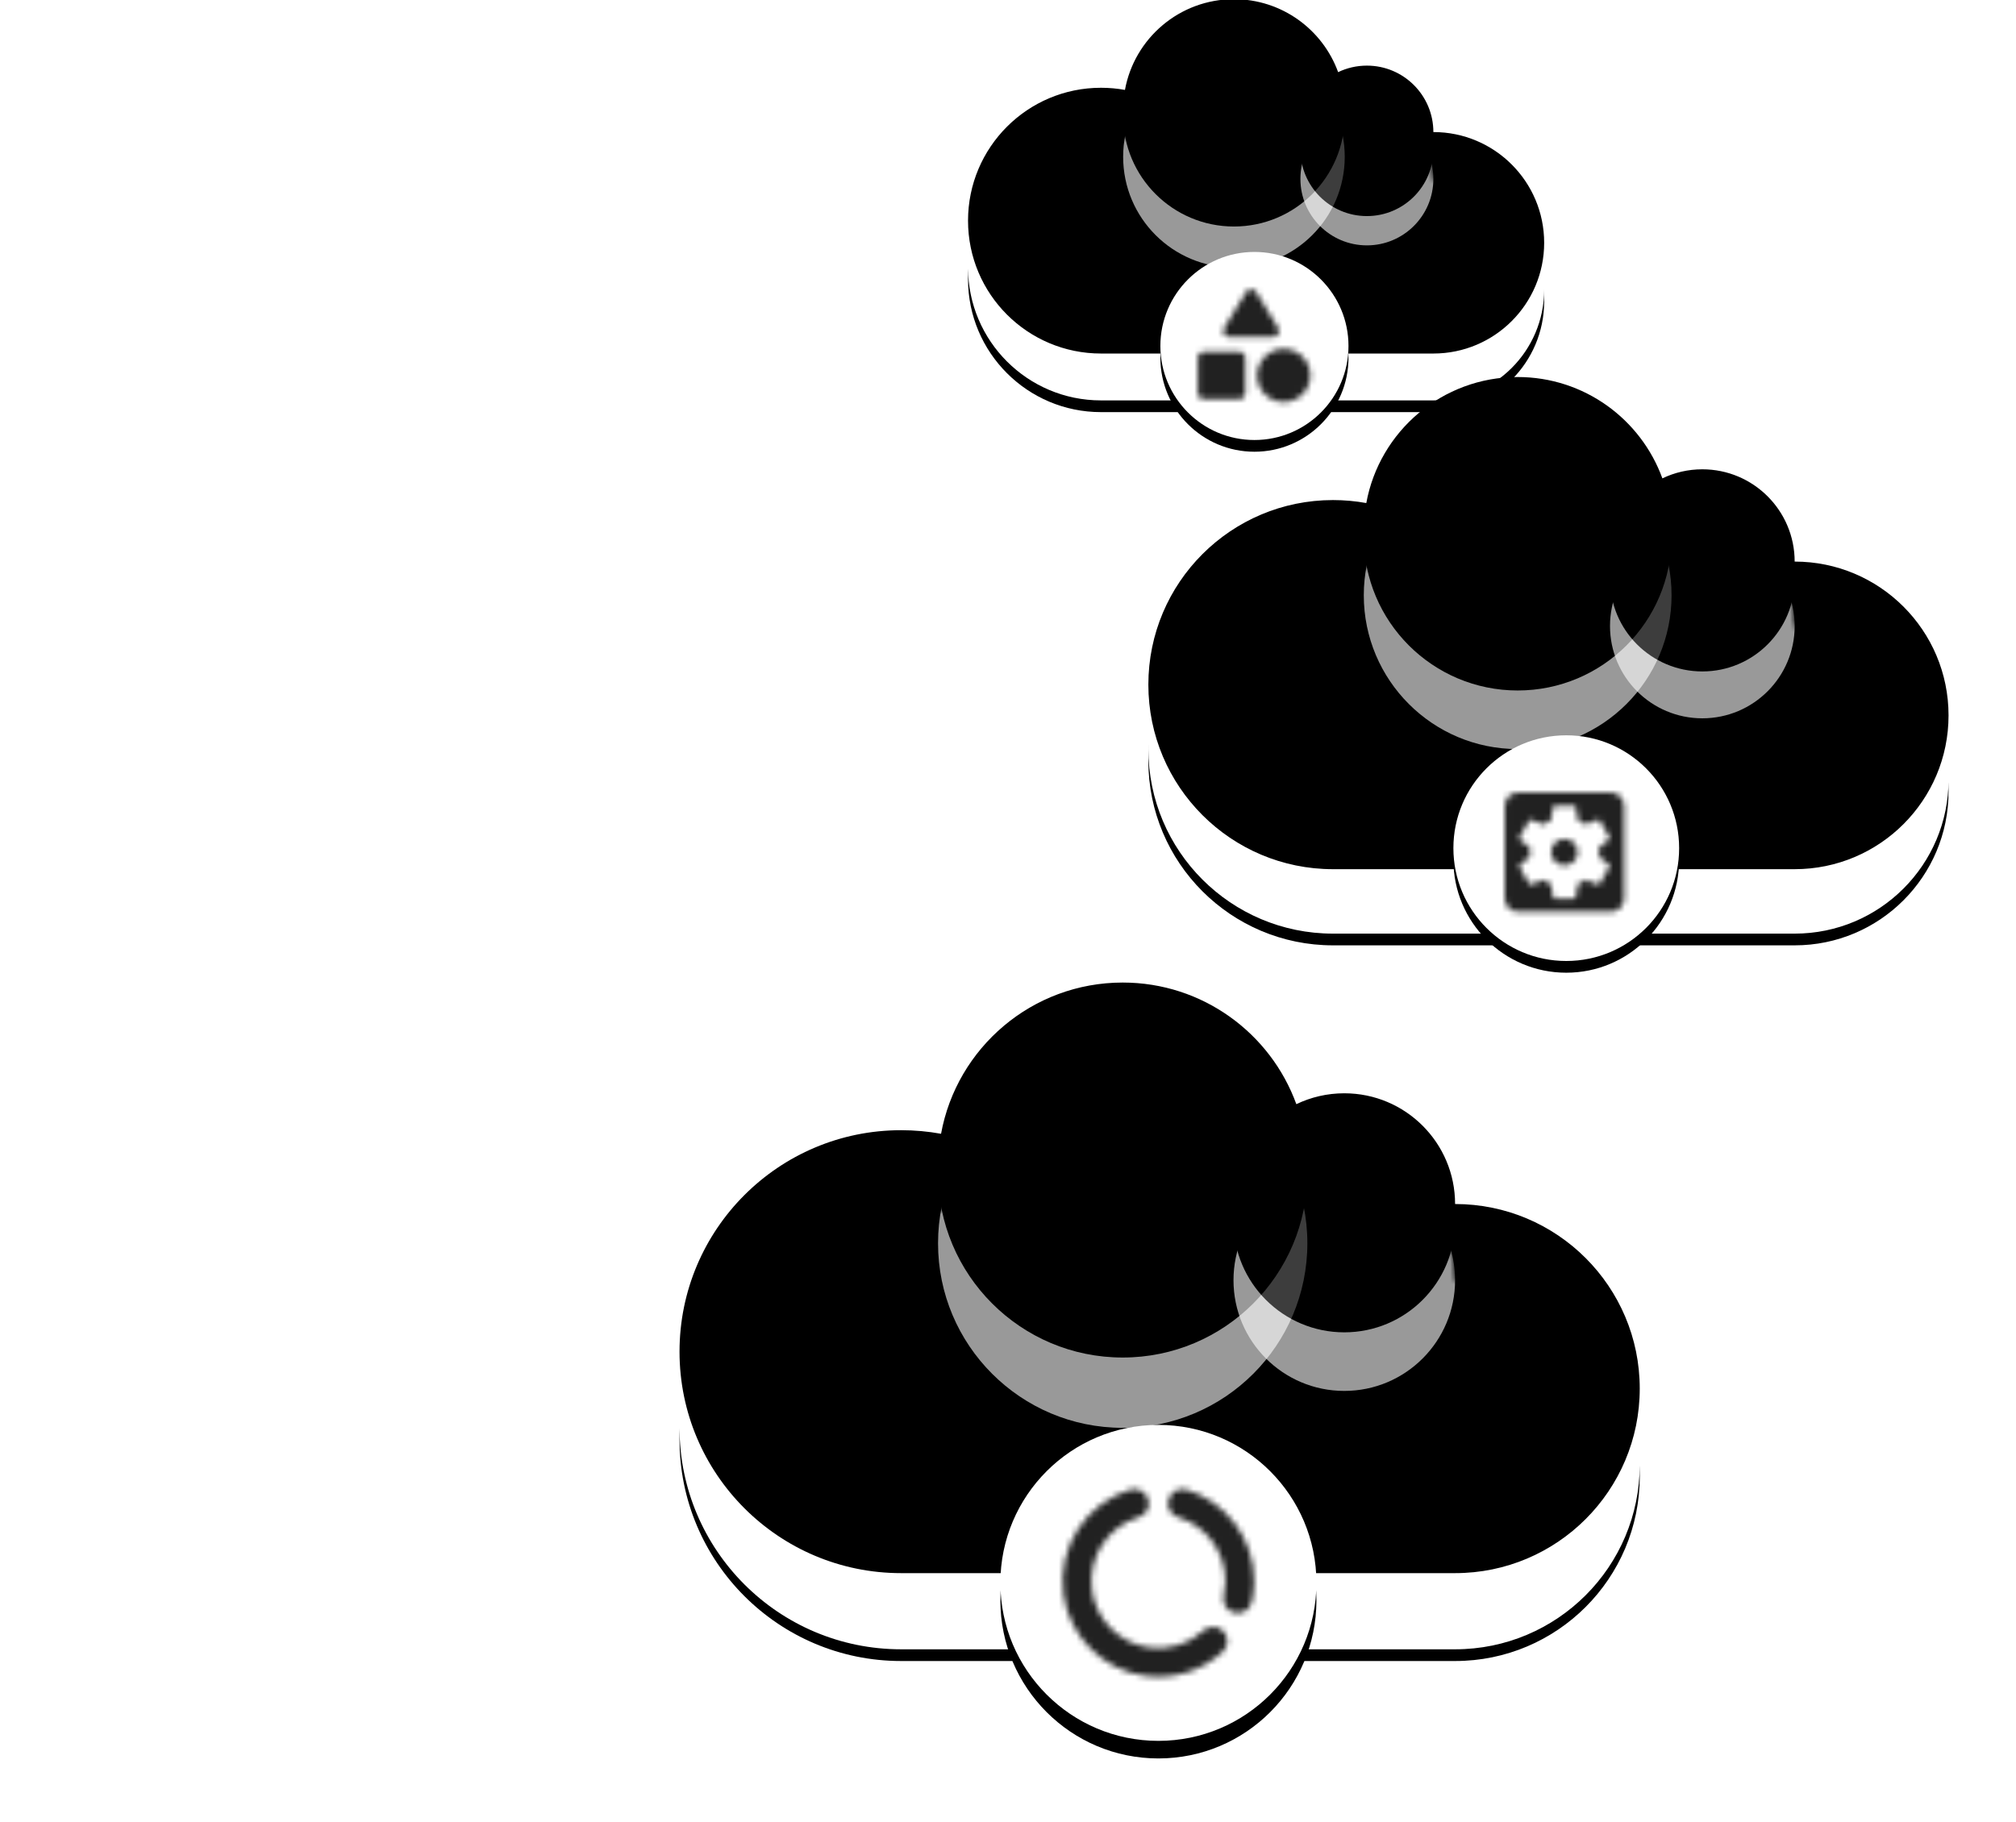 <?xml version="1.0" encoding="UTF-8"?>
<svg width="344px" height="311px" viewBox="0 0 344 311" version="1.1" xmlns="http://www.w3.org/2000/svg" xmlns:xlink="http://www.w3.org/1999/xlink">
    <!-- Generator: Sketch 60.1 (88133) - https://sketch.com -->
    <title>bottom-clouds</title>
    <desc>Created with Sketch.</desc>
    <defs>
        <path d="M22.687,60.48 C10.157,60.48 0,50.326 0,37.8 C0,25.274 10.157,15.12 22.687,15.12 C24.083,15.12 25.449,15.246 26.776,15.487 C28.381,6.679 36.097,0 45.373,0 C53.55,0 60.515,5.19 63.151,12.454 C64.636,11.74 66.301,11.34 68.06,11.34 C74.325,11.34 79.403,16.417 79.403,22.68 L79.403,22.68 C89.844,22.68 98.309,31.142 98.309,41.58 C98.309,52.018 89.844,60.48 79.403,60.48 L79.403,60.48 Z" id="path-1"></path>
        <filter x="-14.2%" y="-21.5%" width="128.5%" height="146.3%" filterUnits="objectBoundingBox" id="filter-3">
            <feOffset dx="0" dy="1" in="SourceAlpha" result="shadowOffsetOuter1"></feOffset>
            <feGaussianBlur stdDeviation="4.5" in="shadowOffsetOuter1" result="shadowBlurOuter1"></feGaussianBlur>
            <feColorMatrix values="0 0 0 0 0.078   0 0 0 0 0.256   0 0 0 0 0.461  0 0 0 0.051 0" type="matrix" in="shadowBlurOuter1" result="shadowMatrixOuter1"></feColorMatrix>
            <feOffset dx="0" dy="1" in="SourceAlpha" result="shadowOffsetOuter2"></feOffset>
            <feGaussianBlur stdDeviation="1" in="shadowOffsetOuter2" result="shadowBlurOuter2"></feGaussianBlur>
            <feColorMatrix values="0 0 0 0 0.014   0 0 0 0 0.168   0 0 0 0 0.336  0 0 0 0.1 0" type="matrix" in="shadowBlurOuter2" result="shadowMatrixOuter2"></feColorMatrix>
            <feMerge>
                <feMergeNode in="shadowMatrixOuter1"></feMergeNode>
                <feMergeNode in="shadowMatrixOuter2"></feMergeNode>
            </feMerge>
        </filter>
        <filter x="-16.8%" y="-25.6%" width="133.6%" height="154.6%" filterUnits="objectBoundingBox" id="filter-4">
            <feGaussianBlur stdDeviation="3" in="SourceAlpha" result="shadowBlurInner1"></feGaussianBlur>
            <feOffset dx="0" dy="-9" in="shadowBlurInner1" result="shadowOffsetInner1"></feOffset>
            <feComposite in="shadowOffsetInner1" in2="SourceAlpha" operator="arithmetic" k2="-1" k3="1" result="shadowInnerInner1"></feComposite>
            <feColorMatrix values="0 0 0 0 0.466   0 0 0 0 0.648   0 0 0 0 0.82  0 0 0 0.155 0" type="matrix" in="shadowInnerInner1" result="shadowMatrixInner1"></feColorMatrix>
            <feGaussianBlur stdDeviation="1" in="SourceAlpha" result="shadowBlurInner2"></feGaussianBlur>
            <feOffset dx="0" dy="-2" in="shadowBlurInner2" result="shadowOffsetInner2"></feOffset>
            <feComposite in="shadowOffsetInner2" in2="SourceAlpha" operator="arithmetic" k2="-1" k3="1" result="shadowInnerInner2"></feComposite>
            <feColorMatrix values="0 0 0 0 1   0 0 0 0 1   0 0 0 0 1  0 0 0 0.6 0" type="matrix" in="shadowInnerInner2" result="shadowMatrixInner2"></feColorMatrix>
            <feMorphology radius="1" operator="erode" in="SourceAlpha" result="shadowSpreadInner3"></feMorphology>
            <feGaussianBlur stdDeviation="1.5" in="shadowSpreadInner3" result="shadowBlurInner3"></feGaussianBlur>
            <feOffset dx="0" dy="3" in="shadowBlurInner3" result="shadowOffsetInner3"></feOffset>
            <feComposite in="shadowOffsetInner3" in2="SourceAlpha" operator="arithmetic" k2="-1" k3="1" result="shadowInnerInner3"></feComposite>
            <feColorMatrix values="0 0 0 0 1   0 0 0 0 1   0 0 0 0 1  0 0 0 1 0" type="matrix" in="shadowInnerInner3" result="shadowMatrixInner3"></feColorMatrix>
            <feMerge>
                <feMergeNode in="shadowMatrixInner1"></feMergeNode>
                <feMergeNode in="shadowMatrixInner2"></feMergeNode>
                <feMergeNode in="shadowMatrixInner3"></feMergeNode>
            </feMerge>
        </filter>
        <ellipse id="path-5" cx="45.373" cy="18.9" rx="18.906" ry="18.9"></ellipse>
        <filter x="-6.9%" y="-6.9%" width="113.7%" height="113.7%" filterUnits="objectBoundingBox" id="filter-6">
            <feGaussianBlur stdDeviation="0.864" in="SourceGraphic"></feGaussianBlur>
        </filter>
        <filter x="-26.7%" y="-26.7%" width="153.4%" height="153.4%" filterUnits="objectBoundingBox" id="filter-7">
            <feGaussianBlur stdDeviation="3" in="SourceAlpha" result="shadowBlurInner1"></feGaussianBlur>
            <feOffset dx="0" dy="-9" in="shadowBlurInner1" result="shadowOffsetInner1"></feOffset>
            <feComposite in="shadowOffsetInner1" in2="SourceAlpha" operator="arithmetic" k2="-1" k3="1" result="shadowInnerInner1"></feComposite>
            <feColorMatrix values="0 0 0 0 0.466   0 0 0 0 0.648   0 0 0 0 0.82  0 0 0 0.155 0" type="matrix" in="shadowInnerInner1" result="shadowMatrixInner1"></feColorMatrix>
            <feGaussianBlur stdDeviation="1" in="SourceAlpha" result="shadowBlurInner2"></feGaussianBlur>
            <feOffset dx="0" dy="-2" in="shadowBlurInner2" result="shadowOffsetInner2"></feOffset>
            <feComposite in="shadowOffsetInner2" in2="SourceAlpha" operator="arithmetic" k2="-1" k3="1" result="shadowInnerInner2"></feComposite>
            <feColorMatrix values="0 0 0 0 1   0 0 0 0 1   0 0 0 0 1  0 0 0 0.6 0" type="matrix" in="shadowInnerInner2" result="shadowMatrixInner2"></feColorMatrix>
            <feGaussianBlur stdDeviation="2.5" in="SourceAlpha" result="shadowBlurInner3"></feGaussianBlur>
            <feOffset dx="0" dy="1" in="shadowBlurInner3" result="shadowOffsetInner3"></feOffset>
            <feComposite in="shadowOffsetInner3" in2="SourceAlpha" operator="arithmetic" k2="-1" k3="1" result="shadowInnerInner3"></feComposite>
            <feColorMatrix values="0 0 0 0 0.48   0 0 0 0 0.766   0 0 0 0 0.811  0 0 0 0.4 0" type="matrix" in="shadowInnerInner3" result="shadowMatrixInner3"></feColorMatrix>
            <feMorphology radius="1" operator="erode" in="SourceAlpha" result="shadowSpreadInner4"></feMorphology>
            <feGaussianBlur stdDeviation="1.5" in="shadowSpreadInner4" result="shadowBlurInner4"></feGaussianBlur>
            <feOffset dx="0" dy="3" in="shadowBlurInner4" result="shadowOffsetInner4"></feOffset>
            <feComposite in="shadowOffsetInner4" in2="SourceAlpha" operator="arithmetic" k2="-1" k3="1" result="shadowInnerInner4"></feComposite>
            <feColorMatrix values="0 0 0 0 1   0 0 0 0 1   0 0 0 0 1  0 0 0 1 0" type="matrix" in="shadowInnerInner4" result="shadowMatrixInner4"></feColorMatrix>
            <feMerge>
                <feMergeNode in="shadowMatrixInner1"></feMergeNode>
                <feMergeNode in="shadowMatrixInner2"></feMergeNode>
                <feMergeNode in="shadowMatrixInner3"></feMergeNode>
                <feMergeNode in="shadowMatrixInner4"></feMergeNode>
            </feMerge>
        </filter>
        <ellipse id="path-8" cx="68.06" cy="22.68" rx="11.343" ry="11.34"></ellipse>
        <filter x="-11.4%" y="-11.4%" width="122.9%" height="122.9%" filterUnits="objectBoundingBox" id="filter-9">
            <feGaussianBlur stdDeviation="0.864" in="SourceGraphic"></feGaussianBlur>
        </filter>
        <filter x="-35.7%" y="-35.7%" width="171.3%" height="171.4%" filterUnits="objectBoundingBox" id="filter-10">
            <feGaussianBlur stdDeviation="2.5" in="SourceAlpha" result="shadowBlurInner1"></feGaussianBlur>
            <feOffset dx="0" dy="-6" in="shadowBlurInner1" result="shadowOffsetInner1"></feOffset>
            <feComposite in="shadowOffsetInner1" in2="SourceAlpha" operator="arithmetic" k2="-1" k3="1" result="shadowInnerInner1"></feComposite>
            <feColorMatrix values="0 0 0 0 0.466   0 0 0 0 0.648   0 0 0 0 0.82  0 0 0 0.155 0" type="matrix" in="shadowInnerInner1" result="shadowMatrixInner1"></feColorMatrix>
            <feGaussianBlur stdDeviation="1" in="SourceAlpha" result="shadowBlurInner2"></feGaussianBlur>
            <feOffset dx="0" dy="-2" in="shadowBlurInner2" result="shadowOffsetInner2"></feOffset>
            <feComposite in="shadowOffsetInner2" in2="SourceAlpha" operator="arithmetic" k2="-1" k3="1" result="shadowInnerInner2"></feComposite>
            <feColorMatrix values="0 0 0 0 1   0 0 0 0 1   0 0 0 0 1  0 0 0 0.6 0" type="matrix" in="shadowInnerInner2" result="shadowMatrixInner2"></feColorMatrix>
            <feMorphology radius="1" operator="erode" in="SourceAlpha" result="shadowSpreadInner3"></feMorphology>
            <feGaussianBlur stdDeviation="1.5" in="shadowSpreadInner3" result="shadowBlurInner3"></feGaussianBlur>
            <feOffset dx="0" dy="3" in="shadowBlurInner3" result="shadowOffsetInner3"></feOffset>
            <feComposite in="shadowOffsetInner3" in2="SourceAlpha" operator="arithmetic" k2="-1" k3="1" result="shadowInnerInner3"></feComposite>
            <feColorMatrix values="0 0 0 0 1   0 0 0 0 1   0 0 0 0 1  0 0 0 1 0" type="matrix" in="shadowInnerInner3" result="shadowMatrixInner3"></feColorMatrix>
            <feMerge>
                <feMergeNode in="shadowMatrixInner1"></feMergeNode>
                <feMergeNode in="shadowMatrixInner2"></feMergeNode>
                <feMergeNode in="shadowMatrixInner3"></feMergeNode>
            </feMerge>
        </filter>
        <path d="M31.509,84 C14.107,84 0,69.897 0,52.5 C0,35.103 14.107,21 31.509,21 C33.448,21 35.347,21.175 37.189,21.51 C39.419,9.275 50.135,0 63.018,0 C74.375,0 84.048,7.208 87.71,17.298 C89.772,16.306 92.085,15.75 94.528,15.75 C103.229,15.75 110.282,22.802 110.282,31.5 L110.282,31.5 C124.784,31.5 136.54,43.253 136.54,57.75 C136.54,72.247 124.784,84 110.282,84 L110.282,84 Z" id="path-11"></path>
        <filter x="-13.5%" y="-20.8%" width="127.1%" height="144.0%" filterUnits="objectBoundingBox" id="filter-13">
            <feOffset dx="0" dy="1" in="SourceAlpha" result="shadowOffsetOuter1"></feOffset>
            <feGaussianBlur stdDeviation="6" in="shadowOffsetOuter1" result="shadowBlurOuter1"></feGaussianBlur>
            <feColorMatrix values="0 0 0 0 0.078   0 0 0 0 0.256   0 0 0 0 0.461  0 0 0 0.051 0" type="matrix" in="shadowBlurOuter1" result="shadowMatrixOuter1"></feColorMatrix>
            <feOffset dx="0" dy="1" in="SourceAlpha" result="shadowOffsetOuter2"></feOffset>
            <feGaussianBlur stdDeviation="1.5" in="shadowOffsetOuter2" result="shadowBlurOuter2"></feGaussianBlur>
            <feColorMatrix values="0 0 0 0 0.014   0 0 0 0 0.168   0 0 0 0 0.336  0 0 0 0.1 0" type="matrix" in="shadowBlurOuter2" result="shadowMatrixOuter2"></feColorMatrix>
            <feMerge>
                <feMergeNode in="shadowMatrixOuter1"></feMergeNode>
                <feMergeNode in="shadowMatrixOuter2"></feMergeNode>
            </feMerge>
        </filter>
        <filter x="-16.5%" y="-25.6%" width="133.0%" height="153.6%" filterUnits="objectBoundingBox" id="filter-14">
            <feGaussianBlur stdDeviation="4.5" in="SourceAlpha" result="shadowBlurInner1"></feGaussianBlur>
            <feOffset dx="0" dy="-12" in="shadowBlurInner1" result="shadowOffsetInner1"></feOffset>
            <feComposite in="shadowOffsetInner1" in2="SourceAlpha" operator="arithmetic" k2="-1" k3="1" result="shadowInnerInner1"></feComposite>
            <feColorMatrix values="0 0 0 0 0.466   0 0 0 0 0.648   0 0 0 0 0.82  0 0 0 0.155 0" type="matrix" in="shadowInnerInner1" result="shadowMatrixInner1"></feColorMatrix>
            <feGaussianBlur stdDeviation="1.5" in="SourceAlpha" result="shadowBlurInner2"></feGaussianBlur>
            <feOffset dx="0" dy="-3" in="shadowBlurInner2" result="shadowOffsetInner2"></feOffset>
            <feComposite in="shadowOffsetInner2" in2="SourceAlpha" operator="arithmetic" k2="-1" k3="1" result="shadowInnerInner2"></feComposite>
            <feColorMatrix values="0 0 0 0 1   0 0 0 0 1   0 0 0 0 1  0 0 0 0.6 0" type="matrix" in="shadowInnerInner2" result="shadowMatrixInner2"></feColorMatrix>
            <feMorphology radius="1" operator="erode" in="SourceAlpha" result="shadowSpreadInner3"></feMorphology>
            <feGaussianBlur stdDeviation="2" in="shadowSpreadInner3" result="shadowBlurInner3"></feGaussianBlur>
            <feOffset dx="0" dy="4" in="shadowBlurInner3" result="shadowOffsetInner3"></feOffset>
            <feComposite in="shadowOffsetInner3" in2="SourceAlpha" operator="arithmetic" k2="-1" k3="1" result="shadowInnerInner3"></feComposite>
            <feColorMatrix values="0 0 0 0 1   0 0 0 0 1   0 0 0 0 1  0 0 0 1 0" type="matrix" in="shadowInnerInner3" result="shadowMatrixInner3"></feColorMatrix>
            <feMerge>
                <feMergeNode in="shadowMatrixInner1"></feMergeNode>
                <feMergeNode in="shadowMatrixInner2"></feMergeNode>
                <feMergeNode in="shadowMatrixInner3"></feMergeNode>
            </feMerge>
        </filter>
        <ellipse id="path-15" cx="63.018" cy="26.25" rx="26.258" ry="26.25"></ellipse>
        <filter x="-6.9%" y="-6.9%" width="113.7%" height="113.7%" filterUnits="objectBoundingBox" id="filter-16">
            <feGaussianBlur stdDeviation="1.2" in="SourceGraphic"></feGaussianBlur>
        </filter>
        <filter x="-26.8%" y="-26.9%" width="153.7%" height="153.7%" filterUnits="objectBoundingBox" id="filter-17">
            <feGaussianBlur stdDeviation="4.5" in="SourceAlpha" result="shadowBlurInner1"></feGaussianBlur>
            <feOffset dx="0" dy="-12" in="shadowBlurInner1" result="shadowOffsetInner1"></feOffset>
            <feComposite in="shadowOffsetInner1" in2="SourceAlpha" operator="arithmetic" k2="-1" k3="1" result="shadowInnerInner1"></feComposite>
            <feColorMatrix values="0 0 0 0 0.466   0 0 0 0 0.648   0 0 0 0 0.82  0 0 0 0.155 0" type="matrix" in="shadowInnerInner1" result="shadowMatrixInner1"></feColorMatrix>
            <feGaussianBlur stdDeviation="1.5" in="SourceAlpha" result="shadowBlurInner2"></feGaussianBlur>
            <feOffset dx="0" dy="-3" in="shadowBlurInner2" result="shadowOffsetInner2"></feOffset>
            <feComposite in="shadowOffsetInner2" in2="SourceAlpha" operator="arithmetic" k2="-1" k3="1" result="shadowInnerInner2"></feComposite>
            <feColorMatrix values="0 0 0 0 1   0 0 0 0 1   0 0 0 0 1  0 0 0 0.6 0" type="matrix" in="shadowInnerInner2" result="shadowMatrixInner2"></feColorMatrix>
            <feGaussianBlur stdDeviation="3" in="SourceAlpha" result="shadowBlurInner3"></feGaussianBlur>
            <feOffset dx="0" dy="1" in="shadowBlurInner3" result="shadowOffsetInner3"></feOffset>
            <feComposite in="shadowOffsetInner3" in2="SourceAlpha" operator="arithmetic" k2="-1" k3="1" result="shadowInnerInner3"></feComposite>
            <feColorMatrix values="0 0 0 0 0.48   0 0 0 0 0.766   0 0 0 0 0.811  0 0 0 0.4 0" type="matrix" in="shadowInnerInner3" result="shadowMatrixInner3"></feColorMatrix>
            <feMorphology radius="1" operator="erode" in="SourceAlpha" result="shadowSpreadInner4"></feMorphology>
            <feGaussianBlur stdDeviation="2" in="shadowSpreadInner4" result="shadowBlurInner4"></feGaussianBlur>
            <feOffset dx="0" dy="4" in="shadowBlurInner4" result="shadowOffsetInner4"></feOffset>
            <feComposite in="shadowOffsetInner4" in2="SourceAlpha" operator="arithmetic" k2="-1" k3="1" result="shadowInnerInner4"></feComposite>
            <feColorMatrix values="0 0 0 0 1   0 0 0 0 1   0 0 0 0 1  0 0 0 1 0" type="matrix" in="shadowInnerInner4" result="shadowMatrixInner4"></feColorMatrix>
            <feMerge>
                <feMergeNode in="shadowMatrixInner1"></feMergeNode>
                <feMergeNode in="shadowMatrixInner2"></feMergeNode>
                <feMergeNode in="shadowMatrixInner3"></feMergeNode>
                <feMergeNode in="shadowMatrixInner4"></feMergeNode>
            </feMerge>
        </filter>
        <ellipse id="path-18" cx="94.528" cy="31.5" rx="15.755" ry="15.75"></ellipse>
        <filter x="-11.4%" y="-11.4%" width="122.9%" height="122.9%" filterUnits="objectBoundingBox" id="filter-19">
            <feGaussianBlur stdDeviation="1.2" in="SourceGraphic"></feGaussianBlur>
        </filter>
        <filter x="-35.2%" y="-35.2%" width="170.5%" height="170.5%" filterUnits="objectBoundingBox" id="filter-20">
            <feGaussianBlur stdDeviation="3" in="SourceAlpha" result="shadowBlurInner1"></feGaussianBlur>
            <feOffset dx="0" dy="-9" in="shadowBlurInner1" result="shadowOffsetInner1"></feOffset>
            <feComposite in="shadowOffsetInner1" in2="SourceAlpha" operator="arithmetic" k2="-1" k3="1" result="shadowInnerInner1"></feComposite>
            <feColorMatrix values="0 0 0 0 0.466   0 0 0 0 0.648   0 0 0 0 0.82  0 0 0 0.155 0" type="matrix" in="shadowInnerInner1" result="shadowMatrixInner1"></feColorMatrix>
            <feGaussianBlur stdDeviation="1.5" in="SourceAlpha" result="shadowBlurInner2"></feGaussianBlur>
            <feOffset dx="0" dy="-3" in="shadowBlurInner2" result="shadowOffsetInner2"></feOffset>
            <feComposite in="shadowOffsetInner2" in2="SourceAlpha" operator="arithmetic" k2="-1" k3="1" result="shadowInnerInner2"></feComposite>
            <feColorMatrix values="0 0 0 0 1   0 0 0 0 1   0 0 0 0 1  0 0 0 0.6 0" type="matrix" in="shadowInnerInner2" result="shadowMatrixInner2"></feColorMatrix>
            <feMorphology radius="1" operator="erode" in="SourceAlpha" result="shadowSpreadInner3"></feMorphology>
            <feGaussianBlur stdDeviation="2" in="shadowSpreadInner3" result="shadowBlurInner3"></feGaussianBlur>
            <feOffset dx="0" dy="4" in="shadowBlurInner3" result="shadowOffsetInner3"></feOffset>
            <feComposite in="shadowOffsetInner3" in2="SourceAlpha" operator="arithmetic" k2="-1" k3="1" result="shadowInnerInner3"></feComposite>
            <feColorMatrix values="0 0 0 0 1   0 0 0 0 1   0 0 0 0 1  0 0 0 1 0" type="matrix" in="shadowInnerInner3" result="shadowMatrixInner3"></feColorMatrix>
            <feMerge>
                <feMergeNode in="shadowMatrixInner1"></feMergeNode>
                <feMergeNode in="shadowMatrixInner2"></feMergeNode>
                <feMergeNode in="shadowMatrixInner3"></feMergeNode>
            </feMerge>
        </filter>
        <path d="M37.811,100.8 C16.929,100.8 0,83.876 0,63 C0,42.124 16.929,25.2 37.811,25.2 C40.138,25.2 42.415,25.41 44.626,25.812 C47.303,11.131 60.162,0 75.622,0 C89.25,0 100.858,8.65 105.251,20.757 C107.727,19.567 110.502,18.9 113.433,18.9 C123.874,18.9 132.339,27.362 132.339,37.8 L132.339,37.8 C149.741,37.8 163.848,51.903 163.848,69.3 C163.848,86.697 149.741,100.8 132.339,100.8 L132.339,100.8 Z" id="path-21"></path>
        <filter x="-13.1%" y="-20.3%" width="126.2%" height="142.7%" filterUnits="objectBoundingBox" id="filter-23">
            <feOffset dx="0" dy="1" in="SourceAlpha" result="shadowOffsetOuter1"></feOffset>
            <feGaussianBlur stdDeviation="7" in="shadowOffsetOuter1" result="shadowBlurOuter1"></feGaussianBlur>
            <feColorMatrix values="0 0 0 0 0.078   0 0 0 0 0.256   0 0 0 0 0.461  0 0 0 0.051 0" type="matrix" in="shadowBlurOuter1" result="shadowMatrixOuter1"></feColorMatrix>
            <feOffset dx="0" dy="1" in="SourceAlpha" result="shadowOffsetOuter2"></feOffset>
            <feGaussianBlur stdDeviation="2" in="shadowOffsetOuter2" result="shadowBlurOuter2"></feGaussianBlur>
            <feColorMatrix values="0 0 0 0 0.014   0 0 0 0 0.168   0 0 0 0 0.336  0 0 0 0.1 0" type="matrix" in="shadowBlurOuter2" result="shadowMatrixOuter2"></feColorMatrix>
            <feMerge>
                <feMergeNode in="shadowMatrixOuter1"></feMergeNode>
                <feMergeNode in="shadowMatrixOuter2"></feMergeNode>
            </feMerge>
        </filter>
        <filter x="-16.2%" y="-25.3%" width="132.3%" height="152.6%" filterUnits="objectBoundingBox" id="filter-24">
            <feGaussianBlur stdDeviation="5.5" in="SourceAlpha" result="shadowBlurInner1"></feGaussianBlur>
            <feOffset dx="0" dy="-14" in="shadowBlurInner1" result="shadowOffsetInner1"></feOffset>
            <feComposite in="shadowOffsetInner1" in2="SourceAlpha" operator="arithmetic" k2="-1" k3="1" result="shadowInnerInner1"></feComposite>
            <feColorMatrix values="0 0 0 0 0.466   0 0 0 0 0.648   0 0 0 0 0.82  0 0 0 0.155 0" type="matrix" in="shadowInnerInner1" result="shadowMatrixInner1"></feColorMatrix>
            <feGaussianBlur stdDeviation="2" in="SourceAlpha" result="shadowBlurInner2"></feGaussianBlur>
            <feOffset dx="0" dy="-4" in="shadowBlurInner2" result="shadowOffsetInner2"></feOffset>
            <feComposite in="shadowOffsetInner2" in2="SourceAlpha" operator="arithmetic" k2="-1" k3="1" result="shadowInnerInner2"></feComposite>
            <feColorMatrix values="0 0 0 0 1   0 0 0 0 1   0 0 0 0 1  0 0 0 0.6 0" type="matrix" in="shadowInnerInner2" result="shadowMatrixInner2"></feColorMatrix>
            <feMorphology radius="1" operator="erode" in="SourceAlpha" result="shadowSpreadInner3"></feMorphology>
            <feGaussianBlur stdDeviation="2.5" in="shadowSpreadInner3" result="shadowBlurInner3"></feGaussianBlur>
            <feOffset dx="0" dy="5" in="shadowBlurInner3" result="shadowOffsetInner3"></feOffset>
            <feComposite in="shadowOffsetInner3" in2="SourceAlpha" operator="arithmetic" k2="-1" k3="1" result="shadowInnerInner3"></feComposite>
            <feColorMatrix values="0 0 0 0 1   0 0 0 0 1   0 0 0 0 1  0 0 0 1 0" type="matrix" in="shadowInnerInner3" result="shadowMatrixInner3"></feColorMatrix>
            <feMerge>
                <feMergeNode in="shadowMatrixInner1"></feMergeNode>
                <feMergeNode in="shadowMatrixInner2"></feMergeNode>
                <feMergeNode in="shadowMatrixInner3"></feMergeNode>
            </feMerge>
        </filter>
        <ellipse id="path-25" cx="75.622" cy="31.5" rx="31.509" ry="31.5"></ellipse>
        <filter x="-6.9%" y="-6.9%" width="113.7%" height="113.7%" filterUnits="objectBoundingBox" id="filter-26">
            <feGaussianBlur stdDeviation="1.44" in="SourceGraphic"></feGaussianBlur>
        </filter>
        <filter x="-26.7%" y="-26.7%" width="153.4%" height="153.4%" filterUnits="objectBoundingBox" id="filter-27">
            <feGaussianBlur stdDeviation="5.5" in="SourceAlpha" result="shadowBlurInner1"></feGaussianBlur>
            <feOffset dx="0" dy="-14" in="shadowBlurInner1" result="shadowOffsetInner1"></feOffset>
            <feComposite in="shadowOffsetInner1" in2="SourceAlpha" operator="arithmetic" k2="-1" k3="1" result="shadowInnerInner1"></feComposite>
            <feColorMatrix values="0 0 0 0 0.466   0 0 0 0 0.648   0 0 0 0 0.82  0 0 0 0.155 0" type="matrix" in="shadowInnerInner1" result="shadowMatrixInner1"></feColorMatrix>
            <feGaussianBlur stdDeviation="2" in="SourceAlpha" result="shadowBlurInner2"></feGaussianBlur>
            <feOffset dx="0" dy="-4" in="shadowBlurInner2" result="shadowOffsetInner2"></feOffset>
            <feComposite in="shadowOffsetInner2" in2="SourceAlpha" operator="arithmetic" k2="-1" k3="1" result="shadowInnerInner2"></feComposite>
            <feColorMatrix values="0 0 0 0 1   0 0 0 0 1   0 0 0 0 1  0 0 0 0.6 0" type="matrix" in="shadowInnerInner2" result="shadowMatrixInner2"></feColorMatrix>
            <feGaussianBlur stdDeviation="3.5" in="SourceAlpha" result="shadowBlurInner3"></feGaussianBlur>
            <feOffset dx="0" dy="1" in="shadowBlurInner3" result="shadowOffsetInner3"></feOffset>
            <feComposite in="shadowOffsetInner3" in2="SourceAlpha" operator="arithmetic" k2="-1" k3="1" result="shadowInnerInner3"></feComposite>
            <feColorMatrix values="0 0 0 0 0.48   0 0 0 0 0.766   0 0 0 0 0.811  0 0 0 0.4 0" type="matrix" in="shadowInnerInner3" result="shadowMatrixInner3"></feColorMatrix>
            <feMorphology radius="1" operator="erode" in="SourceAlpha" result="shadowSpreadInner4"></feMorphology>
            <feGaussianBlur stdDeviation="2.5" in="shadowSpreadInner4" result="shadowBlurInner4"></feGaussianBlur>
            <feOffset dx="0" dy="5" in="shadowBlurInner4" result="shadowOffsetInner4"></feOffset>
            <feComposite in="shadowOffsetInner4" in2="SourceAlpha" operator="arithmetic" k2="-1" k3="1" result="shadowInnerInner4"></feComposite>
            <feColorMatrix values="0 0 0 0 1   0 0 0 0 1   0 0 0 0 1  0 0 0 1 0" type="matrix" in="shadowInnerInner4" result="shadowMatrixInner4"></feColorMatrix>
            <feMerge>
                <feMergeNode in="shadowMatrixInner1"></feMergeNode>
                <feMergeNode in="shadowMatrixInner2"></feMergeNode>
                <feMergeNode in="shadowMatrixInner3"></feMergeNode>
                <feMergeNode in="shadowMatrixInner4"></feMergeNode>
            </feMerge>
        </filter>
        <ellipse id="path-28" cx="113.433" cy="37.8" rx="18.906" ry="18.9"></ellipse>
        <filter x="-11.4%" y="-11.4%" width="122.9%" height="122.9%" filterUnits="objectBoundingBox" id="filter-29">
            <feGaussianBlur stdDeviation="1.44" in="SourceGraphic"></feGaussianBlur>
        </filter>
        <filter x="-35.2%" y="-35.2%" width="170.5%" height="170.5%" filterUnits="objectBoundingBox" id="filter-30">
            <feGaussianBlur stdDeviation="3.5" in="SourceAlpha" result="shadowBlurInner1"></feGaussianBlur>
            <feOffset dx="0" dy="-11" in="shadowBlurInner1" result="shadowOffsetInner1"></feOffset>
            <feComposite in="shadowOffsetInner1" in2="SourceAlpha" operator="arithmetic" k2="-1" k3="1" result="shadowInnerInner1"></feComposite>
            <feColorMatrix values="0 0 0 0 0.466   0 0 0 0 0.648   0 0 0 0 0.82  0 0 0 0.155 0" type="matrix" in="shadowInnerInner1" result="shadowMatrixInner1"></feColorMatrix>
            <feGaussianBlur stdDeviation="2" in="SourceAlpha" result="shadowBlurInner2"></feGaussianBlur>
            <feOffset dx="0" dy="-4" in="shadowBlurInner2" result="shadowOffsetInner2"></feOffset>
            <feComposite in="shadowOffsetInner2" in2="SourceAlpha" operator="arithmetic" k2="-1" k3="1" result="shadowInnerInner2"></feComposite>
            <feColorMatrix values="0 0 0 0 1   0 0 0 0 1   0 0 0 0 1  0 0 0 0.6 0" type="matrix" in="shadowInnerInner2" result="shadowMatrixInner2"></feColorMatrix>
            <feMorphology radius="1" operator="erode" in="SourceAlpha" result="shadowSpreadInner3"></feMorphology>
            <feGaussianBlur stdDeviation="2.5" in="shadowSpreadInner3" result="shadowBlurInner3"></feGaussianBlur>
            <feOffset dx="0" dy="5" in="shadowBlurInner3" result="shadowOffsetInner3"></feOffset>
            <feComposite in="shadowOffsetInner3" in2="SourceAlpha" operator="arithmetic" k2="-1" k3="1" result="shadowInnerInner3"></feComposite>
            <feColorMatrix values="0 0 0 0 1   0 0 0 0 1   0 0 0 0 1  0 0 0 1 0" type="matrix" in="shadowInnerInner3" result="shadowMatrixInner3"></feColorMatrix>
            <feMerge>
                <feMergeNode in="shadowMatrixInner1"></feMergeNode>
                <feMergeNode in="shadowMatrixInner2"></feMergeNode>
                <feMergeNode in="shadowMatrixInner3"></feMergeNode>
            </feMerge>
        </filter>
        <circle id="path-31" cx="16.05" cy="16.05" r="16.05"></circle>
        <filter x="-35.8%" y="-29.6%" width="171.7%" height="171.7%" filterUnits="objectBoundingBox" id="filter-32">
            <feMorphology radius="0.5" operator="dilate" in="SourceAlpha" result="shadowSpreadOuter1"></feMorphology>
            <feOffset dx="0" dy="2" in="shadowSpreadOuter1" result="shadowOffsetOuter1"></feOffset>
            <feGaussianBlur stdDeviation="3" in="shadowOffsetOuter1" result="shadowBlurOuter1"></feGaussianBlur>
            <feColorMatrix values="0 0 0 0 0.241   0 0 0 0 0.186   0 0 0 0 0.318  0 0 0 0.231 0" type="matrix" in="shadowBlurOuter1"></feColorMatrix>
        </filter>
        <path d="M8.329,0.545 L4.574,6.684 C4.16,7.35 4.644,8.218 5.432,8.218 L12.933,8.218 C13.721,8.218 14.205,7.35 13.791,6.684 L10.046,0.545 C9.652,-0.101 8.723,-0.101 8.329,0.545 Z M14.74,10.238 C13.117,10.238 11.617,11.103 10.806,12.509 C9.994,13.915 9.994,15.647 10.806,17.052 C11.617,18.458 13.117,19.324 14.74,19.324 C16.364,19.324 17.863,18.458 18.675,17.052 C19.487,15.647 19.487,13.915 18.675,12.509 C17.863,11.103 16.364,10.238 14.74,10.238 L14.74,10.238 Z M1.111,18.819 L7.168,18.819 C7.724,18.819 8.178,18.365 8.178,17.81 L8.178,11.752 C8.178,11.197 7.724,10.742 7.168,10.742 L1.111,10.742 C0.555,10.742 0.101,11.197 0.101,11.752 L0.101,17.81 C0.101,18.365 0.555,18.819 1.111,18.819 Z" id="path-33"></path>
        <circle id="path-35" cx="19.26" cy="19.26" r="19.26"></circle>
        <filter x="-33.7%" y="-28.6%" width="167.5%" height="167.5%" filterUnits="objectBoundingBox" id="filter-36">
            <feMorphology radius="0.5" operator="dilate" in="SourceAlpha" result="shadowSpreadOuter1"></feMorphology>
            <feOffset dx="0" dy="2" in="shadowSpreadOuter1" result="shadowOffsetOuter1"></feOffset>
            <feGaussianBlur stdDeviation="3.5" in="shadowOffsetOuter1" result="shadowBlurOuter1"></feGaussianBlur>
            <feColorMatrix values="0 0 0 0 0.241   0 0 0 0 0.186   0 0 0 0 0.318  0 0 0 0.231 0" type="matrix" in="shadowBlurOuter1"></feColorMatrix>
        </filter>
        <path d="M10.185,7.923 C8.941,7.923 7.923,8.941 7.923,10.185 C7.923,11.429 8.941,12.447 10.185,12.447 C11.429,12.447 12.447,11.429 12.447,10.185 C12.447,8.941 11.429,7.923 10.185,7.923 Z M18.102,0.006 L2.268,0.006 C1.013,0.006 0.006,1.024 0.006,2.268 L0.006,18.102 C0.006,19.346 1.013,20.364 2.268,20.364 L18.102,20.364 C19.358,20.364 20.364,19.346 20.364,18.102 L20.364,2.268 C20.364,1.024 19.358,0.006 18.102,0.006 Z M16.123,10.185 C16.123,10.445 16.1,10.706 16.067,10.954 L17.74,12.266 C17.887,12.391 17.933,12.606 17.831,12.775 L16.247,15.512 C16.146,15.682 15.942,15.75 15.761,15.682 L13.793,14.89 C13.386,15.207 12.934,15.467 12.459,15.671 L12.165,17.763 C12.131,17.955 11.961,18.102 11.769,18.102 L8.602,18.102 C8.41,18.102 8.24,17.955 8.206,17.774 L7.912,15.682 C7.426,15.478 6.985,15.218 6.578,14.902 L4.61,15.693 C4.429,15.761 4.225,15.693 4.123,15.524 L2.54,12.787 C2.438,12.617 2.483,12.402 2.63,12.278 L4.304,10.966 C4.27,10.706 4.248,10.445 4.248,10.185 C4.248,9.925 4.27,9.665 4.304,9.416 L2.63,8.104 C2.483,7.98 2.438,7.765 2.54,7.595 L4.123,4.858 C4.225,4.689 4.429,4.621 4.61,4.689 L6.578,5.48 C6.985,5.164 7.437,4.904 7.912,4.7 L8.206,2.608 C8.24,2.415 8.41,2.268 8.602,2.268 L11.769,2.268 C11.961,2.268 12.131,2.415 12.165,2.596 L12.459,4.689 C12.945,4.892 13.386,5.152 13.793,5.469 L15.761,4.677 C15.942,4.61 16.146,4.677 16.247,4.847 L17.831,7.584 C17.933,7.754 17.887,7.969 17.74,8.093 L16.067,9.405 C16.1,9.665 16.123,9.925 16.123,10.185 Z" id="path-37"></path>
        <circle id="path-39" cx="26.964" cy="26.964" r="26.964"></circle>
        <filter x="-33.4%" y="-27.8%" width="166.8%" height="166.8%" filterUnits="objectBoundingBox" id="filter-40">
            <feMorphology radius="0.5" operator="dilate" in="SourceAlpha" result="shadowSpreadOuter1"></feMorphology>
            <feOffset dx="0" dy="3" in="shadowSpreadOuter1" result="shadowOffsetOuter1"></feOffset>
            <feGaussianBlur stdDeviation="5" in="shadowOffsetOuter1" result="shadowBlurOuter1"></feGaussianBlur>
            <feColorMatrix values="0 0 0 0 0.241   0 0 0 0 0.186   0 0 0 0 0.318  0 0 0 0.231 0" type="matrix" in="shadowBlurOuter1"></feColorMatrix>
        </filter>
        <path d="M18.135,2.929 L18.135,2.962 C18.135,4.056 18.87,4.971 19.899,5.297 C24.554,6.751 27.934,11.079 27.934,16.207 C27.934,17.056 27.836,17.857 27.657,18.64 C27.428,19.686 27.853,20.764 28.784,21.319 L28.8,21.335 C30.204,22.152 32.034,21.417 32.409,19.849 C32.687,18.673 32.834,17.448 32.834,16.207 C32.834,8.858 27.967,2.619 21.271,0.577 C19.719,0.104 18.135,1.296 18.135,2.929 L18.135,2.929 Z M14.771,27.509 C9.887,26.806 5.919,22.838 5.2,17.971 C4.318,12.091 7.911,6.914 13.089,5.297 C14.134,4.987 14.869,4.056 14.869,2.962 L14.869,2.929 C14.869,1.296 13.285,0.104 11.717,0.577 C4.351,2.831 -0.794,10.148 0.317,18.477 C1.28,25.631 7.062,31.412 14.215,32.376 C19.344,33.062 24.08,31.379 27.493,28.244 C28.702,27.133 28.49,25.157 27.069,24.34 C26.121,23.785 24.946,23.965 24.129,24.7 C21.728,26.888 18.396,28.048 14.771,27.509 Z" id="path-41"></path>
    </defs>
    <g id="Web-Pages" stroke="none" stroke-width="1" fill="none" fill-rule="evenodd">
        <g id="Home-1.0" transform="translate(-1093, -3896)">
            <g id="bottom-clouds" transform="translate(1094, 3903.5)">
                <g id="Group-24" transform="translate(134.5, 0)">
                    <g id="Group-7" transform="translate(39.5, 93.5) rotate(-270) translate(-39.5, -93.5) translate(-1, 54)" stroke="#FFFFFF">
                        <polyline id="Path" stroke-width="2.5" transform="translate(37.482, 33) scale(-1, 1) translate(-37.482, -33) " points="73.982 0.5 0.982 0.5 0.982 65.5"></polyline>
                        <circle id="Oval" stroke-width="2" fill="#FFFFFF" transform="translate(74.025, 72.085) scale(-1, 1) translate(-74.025, -72.085) " cx="74.025" cy="72.085" r="6.75"></circle>
                    </g>
                    <g id="Group-3" transform="translate(29.05, 0)">
                        <g id="cloud-copy-2" transform="translate(0.63, 0.36)">
                            <mask id="mask-2" fill="white">
                                <use xlink:href="#path-1"></use>
                            </mask>
                            <g id="Mask">
                                <use fill="black" fill-opacity="1" filter="url(#filter-3)" xlink:href="#path-1"></use>
                                <use fill="#FFFFFF" fill-rule="evenodd" xlink:href="#path-1"></use>
                                <use fill="black" fill-opacity="1" filter="url(#filter-4)" xlink:href="#path-1"></use>
                            </g>
                            <g id="Oval-Copy" opacity="0.599" filter="url(#filter-6)" mask="url(#mask-2)">
                                <use fill="#FFFFFF" fill-rule="evenodd" xlink:href="#path-5"></use>
                                <use fill="black" fill-opacity="1" filter="url(#filter-7)" xlink:href="#path-5"></use>
                            </g>
                            <g id="Oval-Copy-3" opacity="0.599" filter="url(#filter-9)" mask="url(#mask-2)">
                                <use fill="#FFFFFF" fill-rule="evenodd" xlink:href="#path-8"></use>
                                <use fill="black" fill-opacity="1" filter="url(#filter-10)" xlink:href="#path-8"></use>
                            </g>
                        </g>
                    </g>
                </g>
                <g id="Group-23" transform="translate(67, 67)">
                    <g id="Group-7-Copy-6" transform="translate(99.5, 95) rotate(-270) translate(-99.5, -95) translate(72, -4)" stroke="#FFFFFF">
                        <polyline id="Path" stroke-width="2.5" transform="translate(24.482, 92.5) scale(-1, 1) translate(-24.482, -92.5) " points="47.982 0.5 0.982 0.5 0.982 184.5"></polyline>
                        <circle id="Oval" stroke-width="2" fill="#FFFFFF" transform="translate(48.025, 191.085) scale(-1, 1) translate(-48.025, -191.085) " cx="48.025" cy="191.085" r="6.75"></circle>
                    </g>
                    <g id="Group-4" transform="translate(127.95, 0.85)">
                        <g id="cloud" transform="translate(0, -0)">
                            <mask id="mask-12" fill="white">
                                <use xlink:href="#path-11"></use>
                            </mask>
                            <g id="Mask">
                                <use fill="black" fill-opacity="1" filter="url(#filter-13)" xlink:href="#path-11"></use>
                                <use fill="#FFFFFF" fill-rule="evenodd" xlink:href="#path-11"></use>
                                <use fill="black" fill-opacity="1" filter="url(#filter-14)" xlink:href="#path-11"></use>
                            </g>
                            <g id="Oval-Copy" opacity="0.599" filter="url(#filter-16)" mask="url(#mask-12)">
                                <use fill="#FFFFFF" fill-rule="evenodd" xlink:href="#path-15"></use>
                                <use fill="black" fill-opacity="1" filter="url(#filter-17)" xlink:href="#path-15"></use>
                            </g>
                            <g id="Oval-Copy-3" opacity="0.599" filter="url(#filter-19)" mask="url(#mask-12)">
                                <use fill="#FFFFFF" fill-rule="evenodd" xlink:href="#path-18"></use>
                                <use fill="black" fill-opacity="1" filter="url(#filter-20)" xlink:href="#path-18"></use>
                            </g>
                        </g>
                    </g>
                </g>
                <g id="Group-20" transform="translate(0, 172.35)">
                    <g id="Group-22" transform="translate(72, 67.5) rotate(-270) translate(-72, -67.5) translate(65, -4)" stroke="#FFFFFF">
                        <path d="M6.277,0 L6.277,129 L6.277,0 Z" id="Path-Copy" stroke-width="2.5" transform="translate(6.277, 64.5) scale(-1, 1) translate(-6.277, -64.5) "></path>
                        <circle id="Oval-Copy-4" stroke-width="2" fill="#FFFFFF" transform="translate(6.75, 136) scale(-1, 1) translate(-6.75, -136) " cx="6.75" cy="136" r="6.75"></circle>
                    </g>
                    <g id="Group-5" transform="translate(114.95, 0.85)">
                        <g id="cloud-copy-3">
                            <mask id="mask-22" fill="white">
                                <use xlink:href="#path-21"></use>
                            </mask>
                            <g id="Mask">
                                <use fill="black" fill-opacity="1" filter="url(#filter-23)" xlink:href="#path-21"></use>
                                <use fill="#FFFFFF" fill-rule="evenodd" xlink:href="#path-21"></use>
                                <use fill="black" fill-opacity="1" filter="url(#filter-24)" xlink:href="#path-21"></use>
                            </g>
                            <g id="Oval-Copy" opacity="0.599" filter="url(#filter-26)" mask="url(#mask-22)">
                                <use fill="#FFFFFF" fill-rule="evenodd" xlink:href="#path-25"></use>
                                <use fill="black" fill-opacity="1" filter="url(#filter-27)" xlink:href="#path-25"></use>
                            </g>
                            <g id="Oval-Copy-3" opacity="0.599" filter="url(#filter-29)" mask="url(#mask-22)">
                                <use fill="#FFFFFF" fill-rule="evenodd" xlink:href="#path-28"></use>
                                <use fill="black" fill-opacity="1" filter="url(#filter-30)" xlink:href="#path-28"></use>
                            </g>
                        </g>
                    </g>
                </g>
                <g id="Group-29" transform="translate(197, 35.5)">
                    <g id="Oval-6-Copy-5">
                        <use fill="black" fill-opacity="1" filter="url(#filter-32)" xlink:href="#path-31"></use>
                        <use fill="#FFFFFF" fill-rule="evenodd" xlink:href="#path-31"></use>
                    </g>
                    <g id="ΩElements/Avatar/B.Monogram/a.Enabled-Copy" transform="translate(6.3, 6.3)">
                        <mask id="mask-34" fill="white">
                            <use xlink:href="#path-33"></use>
                        </mask>
                        <g id="icon/maps/category_24px" fill-rule="nonzero"></g>
                        <g id="✱-/-Color-/-Icons-/-Black-/-Active" mask="url(#mask-34)" fill="#000000" fill-opacity="0.87">
                            <g transform="translate(-2.423, -2.423)" id="Rectangle-13">
                                <rect x="0" y="0" width="24.231" height="24.231"></rect>
                            </g>
                        </g>
                    </g>
                </g>
                <g id="Group-29-Copy" transform="translate(247, 118)">
                    <g id="Oval-6-Copy-5">
                        <use fill="black" fill-opacity="1" filter="url(#filter-36)" xlink:href="#path-35"></use>
                        <use fill="#FFFFFF" fill-rule="evenodd" xlink:href="#path-35"></use>
                    </g>
                    <g id="ΩElements/Avatar/B.Monogram/a.Enabled-Copy" transform="translate(8.76, 9.76)">
                        <mask id="mask-38" fill="white">
                            <use xlink:href="#path-37"></use>
                        </mask>
                        <g id="icon/action/settings_applications_24px" fill-rule="nonzero"></g>
                        <g id="✱-/-Color-/-Icons-/-Black-/-Active" mask="url(#mask-38)" fill="#000000" fill-opacity="0.87">
                            <g transform="translate(-3.387, -3.387)" id="Rectangle-13">
                                <rect x="0" y="0" width="27.144" height="27.144"></rect>
                            </g>
                        </g>
                    </g>
                </g>
                <g id="Group-29-Copy-2" transform="translate(169.7, 235.7)">
                    <g id="Oval-6-Copy-5">
                        <use fill="black" fill-opacity="1" filter="url(#filter-40)" xlink:href="#path-39"></use>
                        <use fill="#FFFFFF" fill-rule="evenodd" xlink:href="#path-39"></use>
                    </g>
                    <g id="ΩElements/Avatar/B.Monogram/a.Enabled" transform="translate(10.464, 10.464)">
                        <mask id="mask-42" fill="white">
                            <use xlink:href="#path-41"></use>
                        </mask>
                        <g id="icon/device/data_usage_24px" fill-rule="nonzero"></g>
                        <g id="✱-/-Color-/-Icons-/-Black-/-Active" mask="url(#mask-42)" fill="#000000" fill-opacity="0.87">
                            <g transform="translate(-3.098, -3.098)" id="Rectangle-13">
                                <rect x="0" y="0" width="39.197" height="39.197"></rect>
                            </g>
                        </g>
                    </g>
                </g>
            </g>
        </g>
    </g>
</svg>
